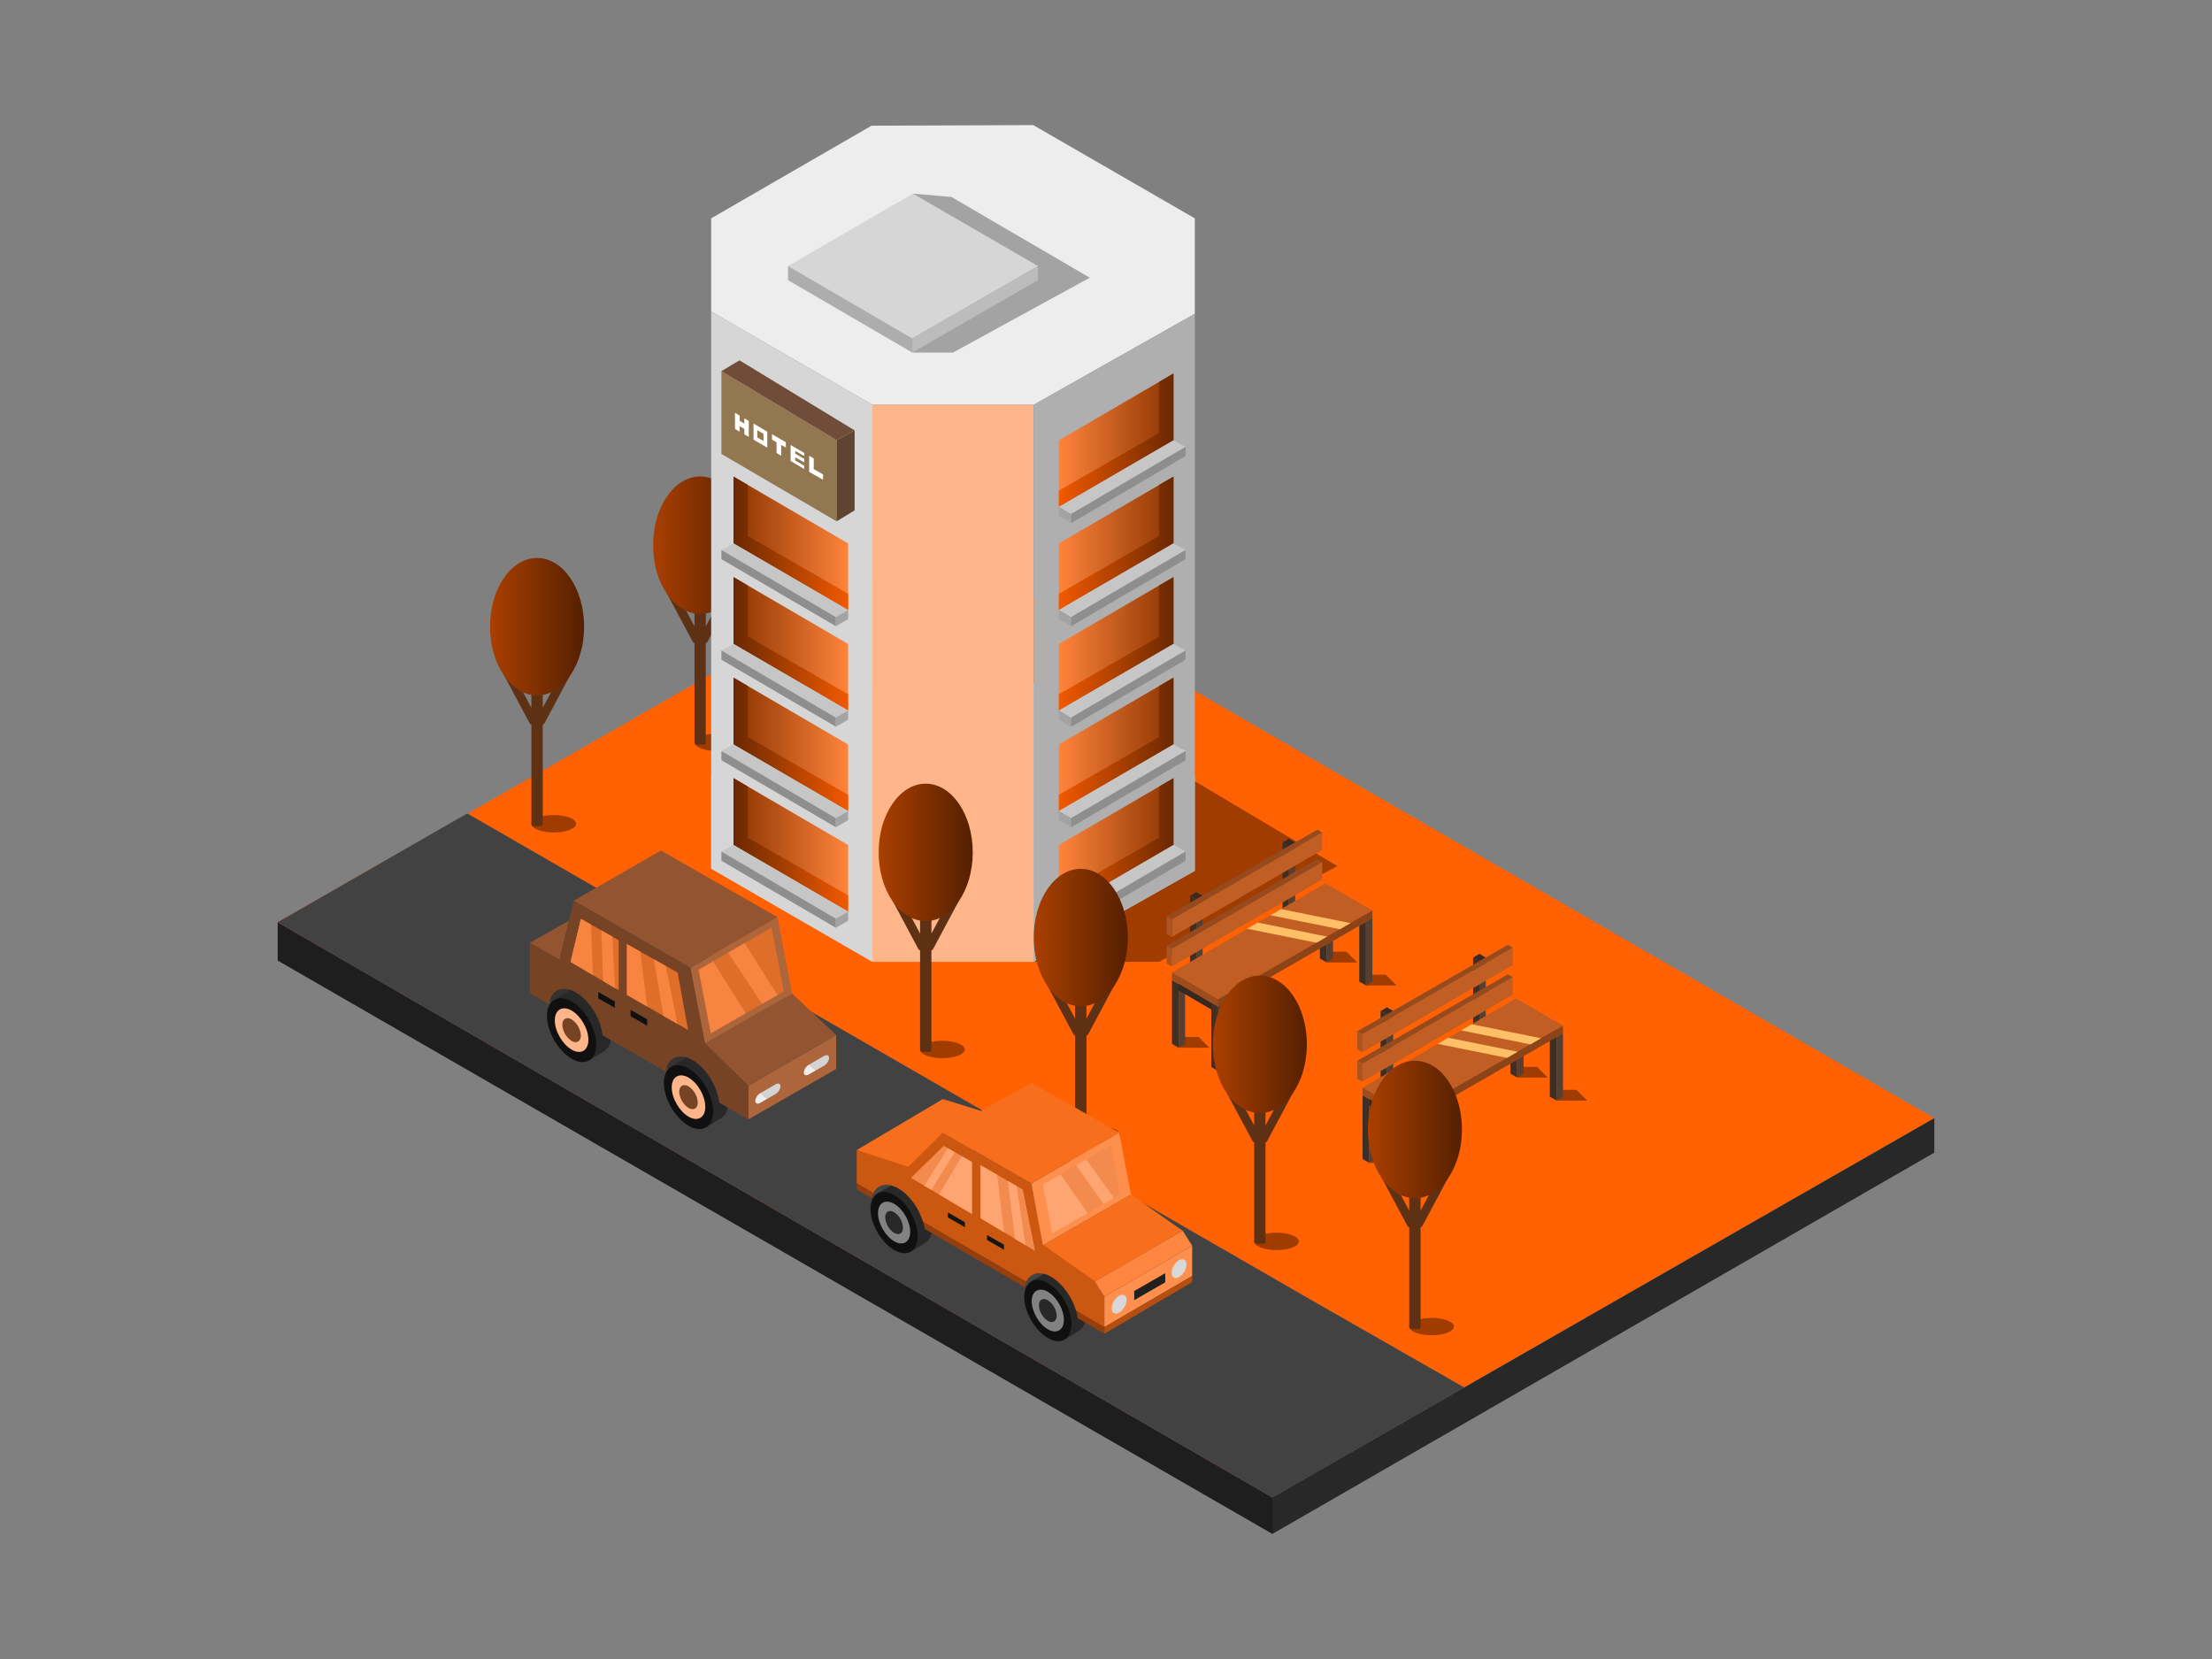<svg xmlns="http://www.w3.org/2000/svg" xmlns:xlink="http://www.w3.org/1999/xlink" data-name="Livello 1" viewBox="0 0 1600 1200"><rect x="0" y="0" width="1600" height="1200" fill="#808080" stroke="none"/><defs><linearGradient id="c" x1="472.4" x2="540.46" y1="394.36" y2="394.36" gradientUnits="userSpaceOnUse"><stop offset="0" stop-color="#aa3f00" class="stopColor38aa00 svgShape"/><stop offset="1" stop-color="#552000" class="stopColor1c5500 svgShape"/></linearGradient><linearGradient id="a" x1="3465.31" x2="3548.24" y1="392.99" y2="392.99" gradientTransform="matrix(-1 0 0 1 4078.8 0)" gradientUnits="userSpaceOnUse"><stop offset="0" stop-color="#ff843c" class="stopColor3f3cff svgShape"/><stop offset="1" stop-color="#8b3400" class="stopColor20008b svgShape"/></linearGradient><linearGradient id="b" x1="3465.31" x2="3548.24" y1="392.99" y2="392.99" gradientTransform="matrix(-1 0 0 1 4078.8 0)" gradientUnits="userSpaceOnUse"><stop offset="0" stop-color="#f15900" class="stopColor1300f1 svgShape"/><stop offset="1" stop-color="#6a2800" class="stopColor1b006a svgShape"/></linearGradient><linearGradient id="d" x1="3465.31" x2="3548.24" y1="465.71" y2="465.71" xlink:href="#a"/><linearGradient id="e" x1="3465.31" x2="3548.24" y1="465.71" y2="465.71" xlink:href="#b"/><linearGradient id="f" x1="3465.31" x2="3548.24" y1="538.42" y2="538.42" xlink:href="#a"/><linearGradient id="g" x1="3465.31" x2="3548.24" y1="538.42" y2="538.42" xlink:href="#b"/><linearGradient id="h" x1="3465.31" x2="3548.24" y1="611.14" y2="611.14" xlink:href="#a"/><linearGradient id="i" x1="3465.31" x2="3548.24" y1="611.14" y2="611.14" xlink:href="#b"/><linearGradient id="j" x1="6295.88" x2="6378.8" y1="392.99" y2="392.99" gradientTransform="translate(-5530.01)" xlink:href="#a"/><linearGradient id="k" x1="6295.88" x2="6378.8" y1="392.99" y2="392.99" gradientTransform="translate(-5530.01)" xlink:href="#b"/><linearGradient id="l" x1="6295.88" x2="6378.8" y1="318.43" y2="318.43" gradientTransform="translate(-5530.01)" xlink:href="#a"/><linearGradient id="m" x1="6295.88" x2="6378.8" y1="318.43" y2="318.43" gradientTransform="translate(-5530.01)" xlink:href="#b"/><linearGradient id="n" x1="6295.88" x2="6378.8" y1="465.71" y2="465.71" gradientTransform="translate(-5530.01)" xlink:href="#a"/><linearGradient id="o" x1="6295.88" x2="6378.8" y1="465.71" y2="465.71" gradientTransform="translate(-5530.01)" xlink:href="#b"/><linearGradient id="p" x1="6295.88" x2="6378.8" y1="538.42" y2="538.42" gradientTransform="translate(-5530.01)" xlink:href="#a"/><linearGradient id="q" x1="6295.88" x2="6378.8" y1="538.42" y2="538.42" gradientTransform="translate(-5530.01)" xlink:href="#b"/><linearGradient id="r" x1="6295.88" x2="6378.8" y1="611.14" y2="611.14" gradientTransform="translate(-5530.01)" xlink:href="#a"/><linearGradient id="s" x1="6295.88" x2="6378.8" y1="611.14" y2="611.14" gradientTransform="translate(-5530.01)" xlink:href="#b"/><linearGradient id="t" x1="635.55" x2="703.61" y1="616.55" y2="616.55" xlink:href="#c"/><linearGradient id="u" x1="354.44" x2="422.5" y1="453.29" y2="453.29" xlink:href="#c"/><linearGradient id="v" x1="747.72" x2="815.78" y1="678.16" y2="678.16" xlink:href="#c"/><linearGradient id="w" x1="877.24" x2="945.3" y1="755.37" y2="755.37" xlink:href="#c"/><linearGradient id="x" x1="989.41" x2="1057.47" y1="816.98" y2="816.98" xlink:href="#c"/></defs><polygon fill="#ff6103" points="200.87 667.06 920.33 1083.13 1399.13 808.82 679.67 393.1 200.87 667.06" class="colord90 svgShape"/><polygon fill="#1e1e1e" points="200.87 667.06 200.87 694.81 920.33 1109.52 920.33 1083.13 200.87 667.06" class="color1e1e1e svgShape"/><polygon fill="#82725b" points="920.33 1109.52 1399.13 833.72 1399.13 808.82 920.33 1083.13 920.33 1109.52" class="color826d5b svgShape"/><polygon fill="#424242" points="950.65 941.59 950.65 941.59 337.97 588.38 200.87 667.06 920.33 1083.13 1059.16 1003.59 950.65 941.59" class="color424242 svgShape"/><polygon fill="#282828" points="1399.13 808.82 1399.13 833.72 920.33 1109.52 920.33 1083.13 1399.13 808.82" class="color282828 svgShape"/><ellipse cx="518.51" cy="536.93" fill="#a03c00" rx="16.17" ry="6.3" class="colora06e00 svgShape"/><path fill="#5e3014" d="M529.81,427.36l-3-1.61a1.48,1.48,0,0,0-2,.61l-14.27,26.73v-33.5a1.49,1.49,0,0,0-1.49-1.48h-5.22a1.48,1.48,0,0,0-1.48,1.48v33.5l-14.27-26.73a1.49,1.49,0,0,0-2-.61l-3,1.61a1.47,1.47,0,0,0-.61,2l18.7,35a1.49,1.49,0,0,0,1.19.78v72a1.48,1.48,0,0,0,1.48,1.48H509a1.49,1.49,0,0,0,1.49-1.48v-72a1.47,1.47,0,0,0,1.18-.78l18.71-35A1.48,1.48,0,0,0,529.81,427.36Z" class="color5e2e14 svgShape"/><ellipse cx="506.43" cy="394.36" fill="url(#c)" rx="34.03" ry="49.71"/><polygon fill="#a03c00" points="747.72 695.71 838.39 695.71 967.35 626.43 829.66 544.49 747.72 695.71" class="colora06e00 svgShape"/><polygon fill="#c6c6c6" points="630.39 493.85 514.41 560.87 514.41 628.29 631.06 695.71 747.72 695.71 864.24 629.9 864.24 560.87 747.37 493.41 630.39 493.85" class="colorc6c6c6 svgShape"/><polygon fill="#ededed" points="630.39 90.92 514.41 157.94 514.41 225.36 631.06 292.78 747.72 292.78 864.24 226.97 864.24 157.94 747.37 90.48 630.39 90.92" class="colorededed svgShape"/><polygon fill="#d6d6d6" points="514.41 225.36 514.41 628.29 631.06 695.71 631.06 292.78 514.41 225.36" class="colord6d6d6 svgShape"/><rect width="116.65" height="402.93" x="631.06" y="292.78" fill="#ffb58a" class="colorbfbfbf svgShape"/><polygon fill="#afafaf" points="747.72 292.78 864.24 226.97 864.24 629.9 747.72 695.71 747.72 292.78" class="colorafafaf svgShape"/><polygon fill="#937751" points="521.82 268.47 521.82 328.35 605.13 377.09 605.13 318.39 521.82 268.47" class="color938e51 svgShape"/><polygon fill="#604331" points="618.17 311.3 618.17 369.17 605.13 377.09 605.13 318.39 618.17 311.3" class="color605d31 svgShape"/><polygon fill="#704d38" points="521.82 268.47 534.86 260.63 618.17 311.3 605.13 318.39 521.82 268.47" class="color706d38 svgShape"/><polygon fill="#ffffff" points="531.64 298.56 531.64 310.34 534.99 312.2 534.99 308.3 538.42 310.25 538.42 314.19 541.62 316 541.62 304.45 538.37 302.59 538.37 306.41 534.99 304.4 535.03 300.64 531.64 298.56" class="colorfff svgShape"/><path fill="#ffffff" d="M545.05,306.35V318l9.94,5.8V312.24ZM552.26,319l-4.48-2.62v-5.23l4.48,2.66Z" class="colorfff svgShape"/><polygon fill="#ffffff" points="558.42 318 558.42 314.1 568.44 319.9 568.44 323.75 565.06 321.85 565.06 329.69 561.72 327.65 561.72 319.9 558.42 318" class="colorfff svgShape"/><polygon fill="#ffffff" points="571.88 321.9 571.88 333.45 581.76 339.3 581.76 336.93 575.17 333.08 575.17 330.78 581.76 334.43 581.76 331.92 575.22 328.16 575.22 326.17 581.76 329.83 581.76 327.65 571.88 321.9" class="colorfff svgShape"/><polygon fill="#ffffff" points="585.29 329.69 585.29 341.34 595.31 347 595.31 343.11 588.63 339.3 588.59 331.55 585.29 329.69" class="colorfff svgShape"/><polygon fill="url(#a)" points="613.49 393.08 613.49 441.25 530.57 393.08 530.57 344.74 613.49 393.08"/><polyline fill="url(#b)" points="540.89 350.75 540.89 351.62 540.89 387.7 613.49 429.51 613.49 441.25 530.57 393.08 530.57 344.74"/><polygon fill="#c6c6c6" points="613.49 441.24 604.59 446.36 521.82 397.8 530.57 392.99 613.49 441.24" class="colorc6c6c6 svgShape"/><polygon fill="#a3a3a3" points="604.59 452.95 604.59 446.36 613.49 441.24 613.49 447.83 604.59 452.95" class="colora3a3a3 svgShape"/><polygon fill="#8e8e8e" points="521.82 404.46 521.82 397.8 604.59 446.36 604.59 452.95 521.82 404.46" class="color8e8e8e svgShape"/><polygon fill="url(#d)" points="613.49 465.8 613.49 513.96 530.57 465.8 530.57 417.45 613.49 465.8"/><polyline fill="url(#e)" points="540.89 423.47 540.89 424.34 540.89 460.42 613.49 502.23 613.49 513.96 530.57 465.8 530.57 417.45"/><polygon fill="#c6c6c6" points="613.49 513.96 604.59 519.08 521.82 470.51 530.57 465.71 613.49 513.96" class="colorc6c6c6 svgShape"/><polygon fill="#a3a3a3" points="604.59 525.67 604.59 519.08 613.49 513.96 613.49 520.55 604.59 525.67" class="colora3a3a3 svgShape"/><polygon fill="#8e8e8e" points="521.82 477.18 521.82 470.51 604.59 519.08 604.59 525.67 521.82 477.18" class="color8e8e8e svgShape"/><polygon fill="url(#f)" points="613.49 538.51 613.49 586.68 530.57 538.51 530.57 490.17 613.49 538.51"/><polyline fill="url(#g)" points="540.89 496.19 540.89 497.05 540.89 533.13 613.49 574.94 613.49 586.68 530.57 538.51 530.57 490.17"/><polygon fill="#c6c6c6" points="613.49 586.67 604.59 591.79 521.82 543.23 530.57 538.42 613.49 586.67" class="colorc6c6c6 svgShape"/><polygon fill="#a3a3a3" points="604.59 598.38 604.59 591.79 613.49 586.67 613.49 593.26 604.59 598.38" class="colora3a3a3 svgShape"/><polygon fill="#8e8e8e" points="521.82 549.89 521.82 543.23 604.59 591.79 604.59 598.38 521.82 549.89" class="color8e8e8e svgShape"/><polygon fill="url(#h)" points="613.49 611.23 613.49 659.39 530.57 611.23 530.57 562.88 613.49 611.23"/><polyline fill="url(#i)" points="540.89 568.9 540.89 569.77 540.89 605.85 613.49 647.66 613.49 659.39 530.57 611.23 530.57 562.88"/><polygon fill="#c6c6c6" points="613.49 659.39 604.59 664.51 521.82 615.94 530.57 611.14 613.49 659.39" class="colorc6c6c6 svgShape"/><polygon fill="#a3a3a3" points="604.59 671.1 604.59 664.51 613.49 659.39 613.49 665.98 604.59 671.1" class="colora3a3a3 svgShape"/><polygon fill="#8e8e8e" points="521.82 622.61 521.82 615.94 604.59 664.51 604.59 671.1 521.82 622.61" class="color8e8e8e svgShape"/><polygon fill="url(#j)" points="765.87 393.08 765.87 441.25 848.79 393.08 848.79 344.74 765.87 393.08"/><polyline fill="url(#k)" points="838.47 350.75 838.47 351.62 838.47 387.7 765.87 429.51 765.87 441.25 848.79 393.08 848.79 344.74"/><polygon fill="#c6c6c6" points="765.87 441.24 774.77 446.36 857.53 397.8 848.79 392.99 765.87 441.24" class="colorc6c6c6 svgShape"/><polygon fill="#a3a3a3" points="774.77 452.95 774.77 446.36 765.87 441.24 765.87 447.83 774.77 452.95" class="colora3a3a3 svgShape"/><polygon fill="#8e8e8e" points="857.53 404.46 857.53 397.8 774.77 446.36 774.77 452.95 857.53 404.46" class="color8e8e8e svgShape"/><polygon fill="url(#l)" points="765.87 318.52 765.87 366.69 848.79 318.52 848.79 270.18 765.87 318.52"/><polyline fill="url(#m)" points="838.47 276.19 838.47 277.06 838.47 313.14 765.87 354.95 765.87 366.69 848.79 318.52 848.79 270.18"/><polygon fill="#c6c6c6" points="765.87 366.68 774.77 371.8 857.53 323.24 848.79 318.43 765.87 366.68" class="colorc6c6c6 svgShape"/><polygon fill="#a3a3a3" points="774.77 378.39 774.77 371.8 765.87 366.68 765.87 373.27 774.77 378.39" class="colora3a3a3 svgShape"/><polygon fill="#8e8e8e" points="857.53 329.9 857.53 323.24 774.77 371.8 774.77 378.39 857.53 329.9" class="color8e8e8e svgShape"/><polygon fill="url(#n)" points="765.87 465.8 765.87 513.96 848.79 465.8 848.79 417.45 765.87 465.8"/><polyline fill="url(#o)" points="838.47 423.47 838.47 424.34 838.47 460.42 765.87 502.23 765.87 513.96 848.79 465.8 848.79 417.45"/><polygon fill="#c6c6c6" points="765.87 513.96 774.77 519.08 857.53 470.51 848.79 465.71 765.87 513.96" class="colorc6c6c6 svgShape"/><polygon fill="#a3a3a3" points="774.77 525.67 774.77 519.08 765.87 513.96 765.87 520.55 774.77 525.67" class="colora3a3a3 svgShape"/><polygon fill="#8e8e8e" points="857.53 477.18 857.53 470.51 774.77 519.08 774.77 525.67 857.53 477.18" class="color8e8e8e svgShape"/><polygon fill="url(#p)" points="765.87 538.51 765.87 586.68 848.79 538.51 848.79 490.17 765.87 538.51"/><polyline fill="url(#q)" points="838.47 496.19 838.47 497.05 838.47 533.13 765.87 574.94 765.87 586.68 848.79 538.51 848.79 490.17"/><polygon fill="#c6c6c6" points="765.87 586.67 774.77 591.79 857.53 543.23 848.79 538.42 765.87 586.67" class="colorc6c6c6 svgShape"/><polygon fill="#a3a3a3" points="774.77 598.38 774.77 591.79 765.87 586.67 765.87 593.26 774.77 598.38" class="colora3a3a3 svgShape"/><polygon fill="#8e8e8e" points="857.53 549.89 857.53 543.23 774.77 591.79 774.77 598.38 857.53 549.89" class="color8e8e8e svgShape"/><polygon fill="url(#r)" points="765.87 611.23 765.87 659.39 848.79 611.23 848.79 562.88 765.87 611.23"/><polyline fill="url(#s)" points="838.47 568.9 838.47 569.77 838.47 605.85 765.87 647.66 765.87 659.39 848.79 611.23 848.79 562.88"/><polygon fill="#c6c6c6" points="765.87 659.39 774.77 664.51 857.53 615.94 848.79 611.14 765.87 659.39" class="colorc6c6c6 svgShape"/><polygon fill="#a3a3a3" points="774.77 671.1 774.77 664.51 765.87 659.39 765.87 665.98 774.77 671.1" class="colora3a3a3 svgShape"/><polygon fill="#8e8e8e" points="857.53 622.61 857.53 615.94 774.77 664.51 774.77 671.1 857.53 622.61" class="color8e8e8e svgShape"/><polygon fill="#a3a3a3" points="659.88 255.01 689.32 255.01 788.26 200.86 688.16 142.45 660.39 140.08 659.88 255.01" class="colora3a3a3 svgShape"/><polygon fill="#d6d6d6" points="570 192.43 659.88 244.78 750.79 192.43 660.39 140.08 570 192.43" class="colord6d6d6 svgShape"/><polygon fill="#bcbcbc" points="659.88 255.01 659.88 244.78 750.79 192.43 750.79 202.66 659.88 255.01" class="colorbcbcbc svgShape"/><polygon fill="#adadad" points="570 202.66 570 192.43 659.88 244.78 659.88 255.01 570 202.66" class="coloradadad svgShape"/><polygon fill="#a03c00" points="852.58 757.85 874.78 757.85 866.96 750.03 853.28 750.03 852.58 757.85" class="colora06e00 svgShape"/><polygon fill="#a03c00" points="881.09 774.51 903.28 774.51 895.47 766.69 881.79 766.69 881.09 774.51" class="colora06e00 svgShape"/><polygon fill="#a03c00" points="959.54 696.18 981.74 696.18 973.92 688.36 960.25 688.36 959.54 696.18" class="colora06e00 svgShape"/><polygon fill="#a03c00" points="988.05 712.85 1010.25 712.85 1002.43 705.03 988.76 705.03 988.05 712.85" class="colora06e00 svgShape"/><polygon fill="#3f2e24" points="852.58 711.77 852.58 757.85 847.72 755.09 847.72 708.94 852.58 711.77" class="color3f3624 svgShape"/><polygon fill="#543f32" points="852.58 757.85 857.22 754.98 857.22 709.1 852.58 711.77 852.58 757.85" class="color544732 svgShape"/><polygon fill="#3f2e24" points="959.54 650 959.54 696.08 954.68 693.32 954.68 647.17 959.54 650" class="color3f3624 svgShape"/><polygon fill="#543f32" points="959.54 696.08 964.18 693.21 964.18 647.33 959.54 650 959.54 696.08" class="color544732 svgShape"/><polygon fill="#3f2e24" points="988.05 666.66 988.05 712.74 983.19 709.98 983.19 663.83 988.05 666.66" class="color3f3624 svgShape"/><polygon fill="#543f32" points="988.05 712.74 992.69 709.87 992.69 663.99 988.05 666.66 988.05 712.74" class="color544732 svgShape"/><polygon fill="#352821" points="983.19 668.37 959.54 654.5 959.54 650 983.19 663.83 983.19 668.37" class="color352d21 svgShape"/><polygon fill="#9e4c1b" points="992.69 664.12 958.66 644.45 847.72 708.98 881.09 728.43 992.69 664.12" class="color9e791b svgShape"/><polygon fill="#3f2e24" points="865.32 650.71 865.32 702.57 860.75 699.48 860.75 648.06 865.32 650.71" class="color3f3624 svgShape"/><polygon fill="#543f32" points="865.32 650.71 865.32 702.57 869.89 699.48 869.89 648.06 865.32 650.71" class="color544732 svgShape"/><polygon fill="#3a2a21" points="860.75 648.06 865.32 645.33 869.89 648.06 865.32 650.71 860.75 648.06" class="color3a3021 svgShape"/><polygon fill="#3f2e24" points="932.27 612.02 932.27 663.88 927.7 660.79 927.7 609.37 932.27 612.02" class="color3f3624 svgShape"/><polygon fill="#543f32" points="932.27 612.02 932.27 663.88 936.83 660.79 936.83 609.37 932.27 612.02" class="color544732 svgShape"/><polygon fill="#3a2a21" points="927.7 609.37 932.27 606.64 936.83 609.37 932.27 612.02 927.7 609.37" class="color3a3021 svgShape"/><polygon fill="#c15e23" points="992.69 658.59 958.66 638.92 847.72 703.46 881.09 722.9 992.69 658.59" class="colorc19723 svgShape"/><polygon fill="#9e4c1b" points="847.72 703.46 847.72 708.98 881.09 728.43 881.09 722.9 847.72 703.46" class="color9e791b svgShape"/><polygon fill="#8c4317" points="992.69 658.59 992.69 664.12 881.09 728.43 881.09 722.9 992.69 658.59" class="color8c6817 svgShape"/><polygon fill="#3f2e24" points="881.09 728.43 881.09 774.51 876.23 771.75 876.23 725.6 881.09 728.43" class="color3f3624 svgShape"/><polygon fill="#543f32" points="881.09 774.51 885.73 771.63 885.73 725.75 881.09 728.43 881.09 774.51" class="color544732 svgShape"/><polygon fill="#352821" points="876.23 730.14 852.58 716.27 852.58 711.77 876.23 725.6 876.23 730.14" class="color352d21 svgShape"/><polygon fill="#3f2e24" points="881.09 728.43 881.09 774.51 876.23 771.75 876.23 725.6 881.09 728.43" class="color3f3624 svgShape"/><polygon fill="#543f32" points="881.09 774.51 885.73 771.63 885.73 725.75 881.09 728.43 881.09 774.51" class="color544732 svgShape"/><polygon fill="#352821" points="876.23 730.14 852.58 716.27 852.58 711.77 876.23 725.6 876.23 730.14" class="color352d21 svgShape"/><polygon fill="#c15e23" points="956.37 602.16 956.37 614.87 847.64 677.73 847.64 664.81 956.37 602.16" class="colorc19723 svgShape"/><polygon fill="#aa5421" points="847.64 664.81 843.88 662.71 843.88 675.63 847.64 677.73 847.64 664.81" class="coloraa8321 svgShape"/><polygon fill="#964b1e" points="843.88 662.71 952.85 600.12 956.37 602.16 847.64 664.81 843.88 662.71" class="color96711e svgShape"/><polygon fill="#c15e23" points="956.37 623.49 956.37 636.19 847.64 699.06 847.64 686.13 956.37 623.49" class="colorc19723 svgShape"/><polygon fill="#aa5421" points="847.64 686.13 843.88 684.03 843.88 696.96 847.64 699.06 847.64 686.13" class="coloraa8321 svgShape"/><polygon fill="#964b1e" points="843.88 684.03 952.85 621.44 956.37 623.49 847.64 686.13 843.88 684.03" class="color96711e svgShape"/><polygon fill="#ffbf66" points="976.85 667.72 926.61 657.56 918.95 662.02 969.17 672.15 976.85 667.72" class="colord3a32d svgShape"/><polygon fill="#ffbf66" points="959.94 677.48 909.71 667.32 902.04 671.78 952.26 681.91 959.94 677.48" class="colord3a32d svgShape"/><polygon fill="#a03c00" points="990.43 841.14 1012.63 841.14 1004.81 833.32 991.14 833.32 990.43 841.14" class="colora06e00 svgShape"/><polygon fill="#a03c00" points="1018.94 857.79 1041.14 857.79 1033.32 849.98 1019.65 849.98 1018.94 857.79" class="colora06e00 svgShape"/><polygon fill="#a03c00" points="1097.39 779.47 1119.59 779.47 1111.78 771.65 1098.1 771.65 1097.39 779.47" class="colora06e00 svgShape"/><polygon fill="#a03c00" points="1125.9 796.13 1148.1 796.13 1140.28 788.32 1126.61 788.32 1125.9 796.13" class="colora06e00 svgShape"/><polygon fill="#3f2e24" points="990.43 795.06 990.43 841.14 985.57 838.37 985.57 792.23 990.43 795.06" class="color3f3624 svgShape"/><polygon fill="#543f32" points="990.43 841.14 995.07 838.26 995.07 792.38 990.43 795.06 990.43 841.14" class="color544732 svgShape"/><polygon fill="#3f2e24" points="1097.39 733.29 1097.39 779.37 1092.53 776.61 1092.53 730.46 1097.39 733.29" class="color3f3624 svgShape"/><polygon fill="#543f32" points="1097.39 779.37 1102.04 776.49 1102.04 730.62 1097.39 733.29 1097.39 779.37" class="color544732 svgShape"/><polygon fill="#3f2e24" points="1125.9 749.95 1125.9 796.02 1121.04 793.26 1121.04 747.11 1125.9 749.95" class="color3f3624 svgShape"/><polygon fill="#543f32" points="1125.9 796.02 1130.55 793.15 1130.55 747.27 1125.9 749.95 1125.9 796.02" class="color544732 svgShape"/><polygon fill="#352821" points="1121.04 751.66 1097.39 737.79 1097.39 733.29 1121.04 747.11 1121.04 751.66" class="color352d21 svgShape"/><polygon fill="#9e4c1b" points="1130.55 747.41 1096.51 727.74 985.57 792.27 1018.94 811.72 1130.55 747.41" class="color9e791b svgShape"/><polygon fill="#3f2e24" points="1003.18 734 1003.18 785.86 998.61 782.76 998.61 731.35 1003.18 734" class="color3f3624 svgShape"/><polygon fill="#543f32" points="1003.18 734 1003.18 785.86 1007.74 782.76 1007.74 731.35 1003.18 734" class="color544732 svgShape"/><polygon fill="#3a2a21" points="998.61 731.35 1003.18 728.62 1007.74 731.35 1003.18 734 998.61 731.35" class="color3a3021 svgShape"/><polygon fill="#3f2e24" points="1070.12 695.31 1070.12 747.17 1065.55 744.08 1065.55 692.66 1070.12 695.31" class="color3f3624 svgShape"/><polygon fill="#543f32" points="1070.12 695.31 1070.12 747.17 1074.69 744.08 1074.69 692.66 1070.12 695.31" class="color544732 svgShape"/><polygon fill="#3a2a21" points="1065.55 692.66 1070.12 689.93 1074.69 692.66 1070.12 695.31 1065.55 692.66" class="color3a3021 svgShape"/><polygon fill="#c15e23" points="1130.55 741.88 1096.51 722.21 985.57 786.74 1018.94 806.19 1130.55 741.88" class="colorc19723 svgShape"/><polygon fill="#9e4c1b" points="985.57 786.74 985.57 792.27 1018.94 811.72 1018.94 806.19 985.57 786.74" class="color9e791b svgShape"/><polygon fill="#8c4317" points="1130.55 741.88 1130.55 747.41 1018.94 811.72 1018.94 806.19 1130.55 741.88" class="color8c6817 svgShape"/><polygon fill="#3f2e24" points="1018.94 811.72 1018.94 857.79 1014.08 855.03 1014.08 808.88 1018.94 811.72" class="color3f3624 svgShape"/><polygon fill="#543f32" points="1018.94 857.79 1023.58 854.92 1023.58 809.04 1018.94 811.72 1018.94 857.79" class="color544732 svgShape"/><polygon fill="#352821" points="1014.08 813.43 990.43 799.56 990.43 795.06 1014.08 808.88 1014.08 813.43" class="color352d21 svgShape"/><polygon fill="#3f2e24" points="1018.94 811.72 1018.94 857.79 1014.08 855.03 1014.08 808.88 1018.94 811.72" class="color3f3624 svgShape"/><polygon fill="#543f32" points="1018.94 857.79 1023.58 854.92 1023.58 809.04 1018.94 811.72 1018.94 857.79" class="color544732 svgShape"/><polygon fill="#352821" points="1014.08 813.43 990.43 799.56 990.43 795.06 1014.08 808.88 1014.08 813.43" class="color352d21 svgShape"/><polygon fill="#c15e23" points="1094.23 685.45 1094.23 698.15 985.5 761.02 985.5 748.09 1094.23 685.45" class="colorc19723 svgShape"/><polygon fill="#aa5421" points="985.5 748.09 981.74 745.99 981.74 758.92 985.5 761.02 985.5 748.09" class="coloraa8321 svgShape"/><polygon fill="#964b1e" points="981.74 745.99 1090.7 683.4 1094.23 685.45 985.5 748.09 981.74 745.99" class="color96711e svgShape"/><polygon fill="#c15e23" points="1094.23 706.77 1094.23 719.48 985.5 782.35 985.5 769.42 1094.23 706.77" class="colorc19723 svgShape"/><polygon fill="#aa5421" points="985.5 769.42 981.74 767.32 981.74 780.25 985.5 782.35 985.5 769.42" class="coloraa8321 svgShape"/><polygon fill="#964b1e" points="981.74 767.32 1090.7 704.73 1094.23 706.77 985.5 769.42 981.74 767.32" class="color96711e svgShape"/><polygon fill="#ffbf66" points="1114.7 751.01 1064.47 740.85 1056.8 745.31 1107.02 755.43 1114.7 751.01" class="colord3a32d svgShape"/><polygon fill="#ffbf66" points="1097.8 760.77 1047.56 750.61 1039.9 755.07 1090.12 765.2 1097.8 760.77" class="colord3a32d svgShape"/><ellipse cx="681.66" cy="759.11" fill="#a03c00" rx="16.17" ry="6.3" class="colora06e00 svgShape"/><path fill="#5e3014" d="M693,649.54l-3-1.6a1.49,1.49,0,0,0-2,.61l-14.26,26.72V641.78a1.49,1.49,0,0,0-1.49-1.48H667a1.48,1.48,0,0,0-1.48,1.48v33.49l-14.27-26.72a1.48,1.48,0,0,0-2-.61l-3,1.6a1.49,1.49,0,0,0-.61,2l18.7,35a1.49,1.49,0,0,0,1.19.78v72a1.48,1.48,0,0,0,1.48,1.48h5.22a1.49,1.49,0,0,0,1.49-1.48v-72a1.47,1.47,0,0,0,1.18-.78l18.71-35A1.5,1.5,0,0,0,693,649.54Z" class="color5e2e14 svgShape"/><ellipse cx="669.58" cy="616.55" fill="url(#t)" rx="34.03" ry="49.71"/><ellipse cx="400.55" cy="595.86" fill="#a03c00" rx="16.17" ry="6.3" class="colora06e00 svgShape"/><path fill="#5e3014" d="M411.85,486.29l-3-1.61a1.5,1.5,0,0,0-2,.61L392.57,512v-33.5a1.49,1.49,0,0,0-1.49-1.48h-5.22a1.48,1.48,0,0,0-1.48,1.48V512l-14.27-26.73a1.5,1.5,0,0,0-2-.61l-3,1.61a1.47,1.47,0,0,0-.61,2l18.7,35.05a1.5,1.5,0,0,0,1.19.77v72a1.48,1.48,0,0,0,1.48,1.48h5.22a1.49,1.49,0,0,0,1.49-1.48v-72a1.48,1.48,0,0,0,1.18-.77l18.71-35.05A1.48,1.48,0,0,0,411.85,486.29Z" class="color5e2e14 svgShape"/><ellipse cx="388.47" cy="453.29" fill="url(#u)" rx="34.03" ry="49.71"/><ellipse cx="793.82" cy="820.72" fill="#a03c00" rx="16.17" ry="6.3" class="colora06e00 svgShape"/><path fill="#5e3014" d="M805.12,711.15l-3-1.6a1.47,1.47,0,0,0-2,.61l-14.27,26.72V703.39a1.49,1.49,0,0,0-1.48-1.49h-5.23a1.49,1.49,0,0,0-1.48,1.49v33.49l-14.27-26.72a1.47,1.47,0,0,0-2-.61l-3,1.6a1.5,1.5,0,0,0-.61,2l18.71,35a1.49,1.49,0,0,0,1.18.78v72a1.49,1.49,0,0,0,1.48,1.48h5.23a1.49,1.49,0,0,0,1.48-1.48V749a1.49,1.49,0,0,0,1.18-.78l18.71-35A1.5,1.5,0,0,0,805.12,711.15Z" class="color5e2e14 svgShape"/><ellipse cx="781.75" cy="678.16" fill="url(#v)" rx="34.03" ry="49.71"/><ellipse cx="923.35" cy="897.93" fill="#a03c00" rx="16.17" ry="6.3" class="colora06e00 svgShape"/><path fill="#5e3014" d="M934.65,788.37l-3-1.61a1.5,1.5,0,0,0-2,.61L915.37,814.1V780.6a1.49,1.49,0,0,0-1.49-1.48h-5.22a1.48,1.48,0,0,0-1.48,1.48v33.5l-14.27-26.73a1.5,1.5,0,0,0-2-.61l-3,1.61a1.47,1.47,0,0,0-.61,2l18.7,35a1.49,1.49,0,0,0,1.19.78v72a1.48,1.48,0,0,0,1.48,1.48h5.22a1.49,1.49,0,0,0,1.49-1.48v-72a1.47,1.47,0,0,0,1.18-.78l18.71-35A1.48,1.48,0,0,0,934.65,788.37Z" class="color5e2e14 svgShape"/><ellipse cx="911.27" cy="755.37" fill="url(#w)" rx="34.03" ry="49.71"/><ellipse cx="1035.51" cy="959.54" fill="#a03c00" rx="16.17" ry="6.3" class="colora06e00 svgShape"/><path fill="#5e3014" d="M1046.81,850l-3-1.6a1.47,1.47,0,0,0-2,.61l-14.27,26.73v-33.5a1.48,1.48,0,0,0-1.48-1.48h-5.23a1.48,1.48,0,0,0-1.48,1.48v33.5L1005.07,849a1.47,1.47,0,0,0-2-.61l-3,1.6a1.5,1.5,0,0,0-.61,2l18.71,35a1.47,1.47,0,0,0,1.18.78v72a1.48,1.48,0,0,0,1.48,1.48h5.23a1.48,1.48,0,0,0,1.48-1.48v-72a1.47,1.47,0,0,0,1.18-.78l18.71-35A1.5,1.5,0,0,0,1046.81,850Z" class="color5e2e14 svgShape"/><ellipse cx="1023.44" cy="816.98" fill="url(#x)" rx="34.03" ry="49.71"/><polygon fill="#ad653b" points="541.25 785.42 604.84 748.66 604.84 773.23 541.25 809.72 541.25 785.42" class="color3bada7 svgShape"/><polygon fill="#935531" points="604.84 748.66 572.99 718.68 509.91 754.8 541.25 785.42 604.84 748.66" class="color319390 svgShape"/><polygon fill="#ad653b" points="499.28 700.01 562.39 663.4 572.99 718.68 509.91 754.8 499.28 700.01" class="color3bada7 svgShape"/><polygon fill="#e06e2b" points="505.31 701.5 558.1 670.87 566.96 717.11 514.2 747.34 505.31 701.5" class="color2b9fe0 svgShape"/><polygon fill="#935531" points="562.39 663.4 478.03 615.17 414.98 651.48 499.28 700.01 562.39 663.4" class="color319390 svgShape"/><polygon fill="#353332" points="395.64 722.94 491.05 777.43 519.25 763.93 399.93 701.26 395.64 722.94" class="color353332 svgShape"/><path fill="#282828" d="M491.05,777.43l-5.45-5.82,9.77-5.85a9.8,9.8,0,0,1,1.15-.74l.06,0h0c3.2-1.69,7.52-1.4,12.26,1.3,9.79,5.6,17.8,19.55,17.8,31,0,5-1.51,8.68-4,10.81h0a8.21,8.21,0,0,1-2.13,1.31l-9.85,6.06-5.24-10.18C497.43,798.82,491.34,787.24,491.05,777.43Z" class="color282828 svgShape"/><path fill="#111010" d="M515.81,803.85c0-11.47-8-25.42-17.8-31s-17.81-.91-17.81,10.42,8,25.28,17.81,31S515.81,815.31,515.81,803.85Z" class="color111010 svgShape"/><path fill="#ffb58a" d="M510.15,800.59c0-7.82-5.47-17.34-12.14-21.15s-12.14-.61-12.14,7.11,5.46,17.23,12.14,21.14S510.15,808.4,510.15,800.59Z" class="colorbfbfbf svgShape"/><path fill="#774325" d="M504.7,797.45A14.82,14.82,0,0,0,498,785.8c-3.68-2.11-6.69-.34-6.69,3.91A15,15,0,0,0,498,801.36C501.69,803.52,504.7,801.75,504.7,797.45Z" class="color257775 svgShape"/><polygon fill="#935531" points="383.13 682.03 411.54 665.93 404.81 694.22 383.13 682.03" class="color319390 svgShape"/><path fill="#282828" d="M406.5,729,401,723.12l9.77-5.84a8.31,8.31,0,0,1,1.15-.74l.07,0h0c3.2-1.7,7.52-1.4,12.26,1.3,9.79,5.59,17.81,19.55,17.81,31,0,5-1.52,8.69-4,10.82h0a8.73,8.73,0,0,1-2.14,1.31L426.07,767l-5.23-10.18C412.88,750.34,406.79,738.76,406.5,729Z" class="color282828 svgShape"/><path fill="#111010" d="M431.26,755.37c0-11.47-8-25.42-17.81-31s-17.81-.9-17.81,10.43,8,25.27,17.81,31S431.26,766.83,431.26,755.37Z" class="color111010 svgShape"/><path fill="#ffb58a" d="M425.59,752.1c0-7.81-5.46-17.33-12.14-21.14s-12.14-.62-12.14,7.1,5.46,17.24,12.14,21.15S425.59,759.92,425.59,752.1Z" class="colorbfbfbf svgShape"/><path fill="#774325" d="M420.14 749a14.84 14.84 0 00-6.69-11.65c-3.68-2.1-6.69-.34-6.69 3.92a15 15 0 006.69 11.65C417.13 755 420.14 753.27 420.14 749zM541.25 785.42l-31.34-30.61L499.28 700 415 651.48l-10.17 42.74L383.13 682v36.3l14 8.09c1.27-10.3 9.48-14.19 19.35-8.56s18.09 19 19.34 30.92l45.75 26.44c1.31-10.21 9.5-14.05 19.33-8.43s18 18.92 19.33 30.77l21 12.16z" class="color257775 svgShape"/><polygon fill="#e06e2b" points="497.72 745.05 490.13 703.5 453.46 682.91 453.46 719.64 497.72 745.05" class="color2b9fe0 svgShape"/><polygon fill="#e06e2b" points="447.5 716.27 447.5 680.08 420.16 664.61 412.7 695.8 447.5 716.27" class="color2b9fe0 svgShape"/><polygon fill="#f78441" points="427.46 668.74 428.89 705.32 412.7 695.8 420.16 664.61 427.46 668.74" class="color41bff7 svgShape"/><polygon fill="#f78441" points="434.9 672.95 436.28 709.67 444.93 714.75 442.97 677.51 434.9 672.95" class="color41bff7 svgShape"/><polygon fill="#f78441" points="453.46 682.91 463.13 688.34 468.11 728.05 453.46 719.64 453.46 682.91" class="color41bff7 svgShape"/><polygon fill="#f78441" points="472.94 693.85 479.88 734.81 490.08 740.66 481.51 698.66 472.94 693.85" class="color41bff7 svgShape"/><polygon fill="#f78441" points="515.82 695.4 539.37 732.92 514.2 747.34 505.31 701.5 515.82 695.4" class="color41bff7 svgShape"/><polygon fill="#f78441" points="526.65 689.11 551.28 726.1 562.39 719.74 538.6 682.18 526.65 689.11" class="color41bff7 svgShape"/><polygon fill="#111010" points="444.74 724.42 432.75 717.48 432.75 722.12 444.74 729 444.74 724.42" class="color111010 svgShape"/><polygon fill="#111010" points="468.11 737.33 456.11 730.4 456.11 735.03 468.11 741.92 468.11 737.33" class="color111010 svgShape"/><path fill="#d3d3d3" d="M564.55,785.79c0-1.94-1.6-2.6-3.55-1.47l-10.52,6.08a15.37,15.37,0,0,0,4.64,4.33l5.87-3.37A7.36,7.36,0,0,0,564.55,785.79Z" class="colord3d3d3 svgShape"/><path fill="#ededed" d="M550.48 790.4l-.62.36a7.35 7.35 0 00-3.55 5.54c0 1.92 1.6 2.56 3.56 1.44l5.25-3A15.37 15.37 0 01550.48 790.4zM585.48 769.93l-.48.28a7.34 7.34 0 00-3.56 5.54c0 1.92 1.61 2.56 3.56 1.44l5.56-3.19A17.35 17.35 0 01585.48 769.93z" class="colorededed svgShape"/><path fill="#d3d3d3" d="M599.69,765.24c0-1.94-1.6-2.6-3.56-1.47l-10.65,6.16a17.35,17.35,0,0,0,5.08,4.07l5.57-3.19A7.36,7.36,0,0,0,599.69,765.24Z" class="colord3d3d3 svgShape"/><path fill="#444444" d="M745.52 932.4L739 928.45s3.16-6.64 3.79-7.11 6.79-5.06 10.59-4.42 5.68-.4 6.63 2.6a28.4 28.4 0 011.11 6.26zM634.14 867.62l-6.48-4s3.16-6.63 3.8-7.11 6.79-5 10.58-4.42 5.69-.4 6.64 2.61a28.4 28.4 0 011.11 6.26z" class="color444 svgShape"/><path fill="#282828" d="M640.07,868.81l-5.23-5.59,9.37-5.6a8.86,8.86,0,0,1,1.09-.71l.07,0h0c3.07-1.62,7.21-1.34,11.76,1.25,9.39,5.36,17.07,18.74,17.07,29.73,0,4.78-1.46,8.33-3.87,10.37h0a8.26,8.26,0,0,1-2,1.26l-9.44,5.81-5-9.76C646.18,889.31,640.34,878.21,640.07,868.81Z" class="color282828 svgShape"/><path fill="#111010" d="M663.81,894.13c0-11-7.69-24.37-17.08-29.73s-17.07-.86-17.07,10,7.68,24.24,17.07,29.74S663.81,905.13,663.81,894.13Z" class="color111010 svgShape"/><path fill="#828282" d="M658.37,891c0-7.5-5.23-16.62-11.64-20.28s-11.64-.59-11.64,6.82,5.24,16.52,11.64,20.27S658.37,898.5,658.37,891Z" class="color828282 svgShape"/><path fill="#282828" d="M653.15 888a14.21 14.21 0 00-6.42-11.17c-3.52-2-6.41-.33-6.41 3.75a14.38 14.38 0 006.41 11.17C650.26 893.82 653.15 892.13 653.15 888zM751.22 932.45L746 926.87l9.36-5.6a8.66 8.66 0 011.1-.72l.07 0h0c3.07-1.63 7.21-1.35 11.75 1.25 9.39 5.36 17.08 18.74 17.08 29.73 0 4.78-1.46 8.33-3.87 10.37h0a8.26 8.26 0 01-2 1.26l-9.45 5.8-5-9.75C757.34 953 751.5 941.86 751.22 932.45z" class="color282828 svgShape"/><path fill="#111010" d="M775,957.78c0-11-7.68-24.37-17.07-29.73s-17.07-.87-17.07,10,7.68,24.24,17.07,29.73S775,968.77,775,957.78Z" class="color111010 svgShape"/><path fill="#828282" d="M769.53,954.65c0-7.49-5.24-16.61-11.64-20.27s-11.64-.59-11.64,6.81,5.24,16.53,11.64,20.28S769.53,962.15,769.53,954.65Z" class="color828282 svgShape"/><path fill="#282828" d="M764.31,951.64a14.23,14.23,0,0,0-6.42-11.17c-3.53-2-6.41-.32-6.41,3.76a14.37,14.37,0,0,0,6.41,11.17C761.42,957.46,764.31,955.77,764.31,951.64Z" class="color282828 svgShape"/><polygon fill="#ff8f4d" points="862.33 901.07 862.33 922.95 798.82 959.92 798.82 937.94 862.33 901.07" class="colorff4d4d svgShape"/><polygon fill="#f76e1c" points="791.95 927.07 754.36 900.67 818.04 864.01 855.47 890.21 791.95 927.07" class="colorf71c1c svgShape"/><polygon fill="#f76e1c" points="750.1 816.19 682 794.96 619.74 831.83 651.24 849.74 750.1 816.19" class="colorf71c1c svgShape"/><path fill="#cc5711" d="M792,927l-37.24-26.49L746,856l-64-36.81-25,24.77-37.31-12.13V856l12,7c3-6.31,9.94-8,18-3.43s15,14.38,18,24.3l74.57,43.27c3-6.44,10-8.21,18-3.6s15.16,14.56,18.09,24.56l13.53,8,6.87,3.87v-22Z" class="colorc11 svgShape"/><polygon fill="#ff8f4d" points="754.36 900.67 745.99 856 809.53 819.19 818.04 864.01 754.36 900.67" class="colorff4d4d svgShape"/><polygon fill="#f48b4e" points="761.08 892.22 754.29 856.83 803.53 828.3 810.43 863.81 761.08 892.22" class="color5a4ef4 svgShape"/><polygon fill="#f76e1c" points="809.53 819.19 745.99 783.16 682 819.19 745.99 856 809.53 819.19" class="colorf71c1c svgShape"/><polygon fill="#f48b4e" points="748.68 904.83 739.83 860.43 709.28 842.89 709.28 881.13 748.68 904.83" class="color5a4ef4 svgShape"/><polygon fill="#f48b4e" points="703.01 878.05 703.01 840.52 682.63 828.83 658.93 851.98 703.01 878.05" class="color5a4ef4 svgShape"/><path fill="#d8d8d8" d="M852.85 911.53c3-1.65 5.38-.27 5.38 3.06a11.65 11.65 0 01-5.38 9.11c-3 1.68-5.37.3-5.37-3.06A11.57 11.57 0 01852.85 911.53zM809.53 937.23c3-1.65 5.38-.27 5.38 3.06a11.65 11.65 0 01-5.38 9.11c-2.95 1.68-5.37.31-5.37-3A11.57 11.57 0 01809.53 937.23z" class="colord8d8d8 svgShape"/><polygon fill="#21201f" points="842.85 920.93 842.85 927.54 820.41 940.43 820.41 933.82 842.85 920.93" class="color211f1f svgShape"/><polygon fill="#161515" points="713.93 893.28 713.93 896.89 726.22 903.95 726.22 900.33 713.93 893.28" class="color161515 svgShape"/><polygon fill="#161515" points="685.65 877 685.65 880.62 697.94 887.68 697.94 884.06 685.65 877" class="color161515 svgShape"/><polygon fill="#b54e10" points="862.33 922.95 862.33 927.42 798.82 964.71 798.82 959.92 862.33 922.95" class="colorb51010 svgShape"/><path fill="#963f0c" d="M798.82 959.92v4.79L779.59 953.5a38.38 38.38 0 00-1.17-5.42zM630.58 866.59l-10.84-6.32V856l12 7A15.61 15.61 0 00630.58 866.59zM742.3 927.12a16.4 16.4 0 00-1.19 3.94l-72.22-42.13a39.47 39.47 0 00-1.16-5.08z" class="color960c0c svgShape"/><polygon fill="#ff863e" points="791.95 927.01 798.82 937.94 862.33 901.07 855.47 890.21 791.95 927.01" class="colorff3e3e svgShape"/><polygon fill="#ffa571" points="695.73 836.34 679.28 864.01 703.01 878.05 703.01 840.52 695.73 836.34" class="color7471ff svgShape"/><polygon fill="#ffa571" points="690.58 833.39 673.68 860.7 668.59 857.69 685.65 830.56 690.58 833.39" class="color7471ff svgShape"/><polygon fill="#ffa571" points="709.28 842.89 721.21 849.74 726.22 891.32 709.28 881.13 709.28 842.89" class="color7471ff svgShape"/><polygon fill="#ffa571" points="729.02 854.22 734.21 896.13 741.76 900.67 735.37 857.87 729.02 854.22" class="color7471ff svgShape"/><polygon fill="#ffa571" points="767.04 849.45 786.75 877.44 761.08 892.22 754.29 856.83 767.04 849.45" class="color7471ff svgShape"/><polygon fill="#ffa571" points="778.36 842.89 798.23 870.83 805.69 866.54 785.71 838.63 778.36 842.89" class="color7471ff svgShape"/></svg>